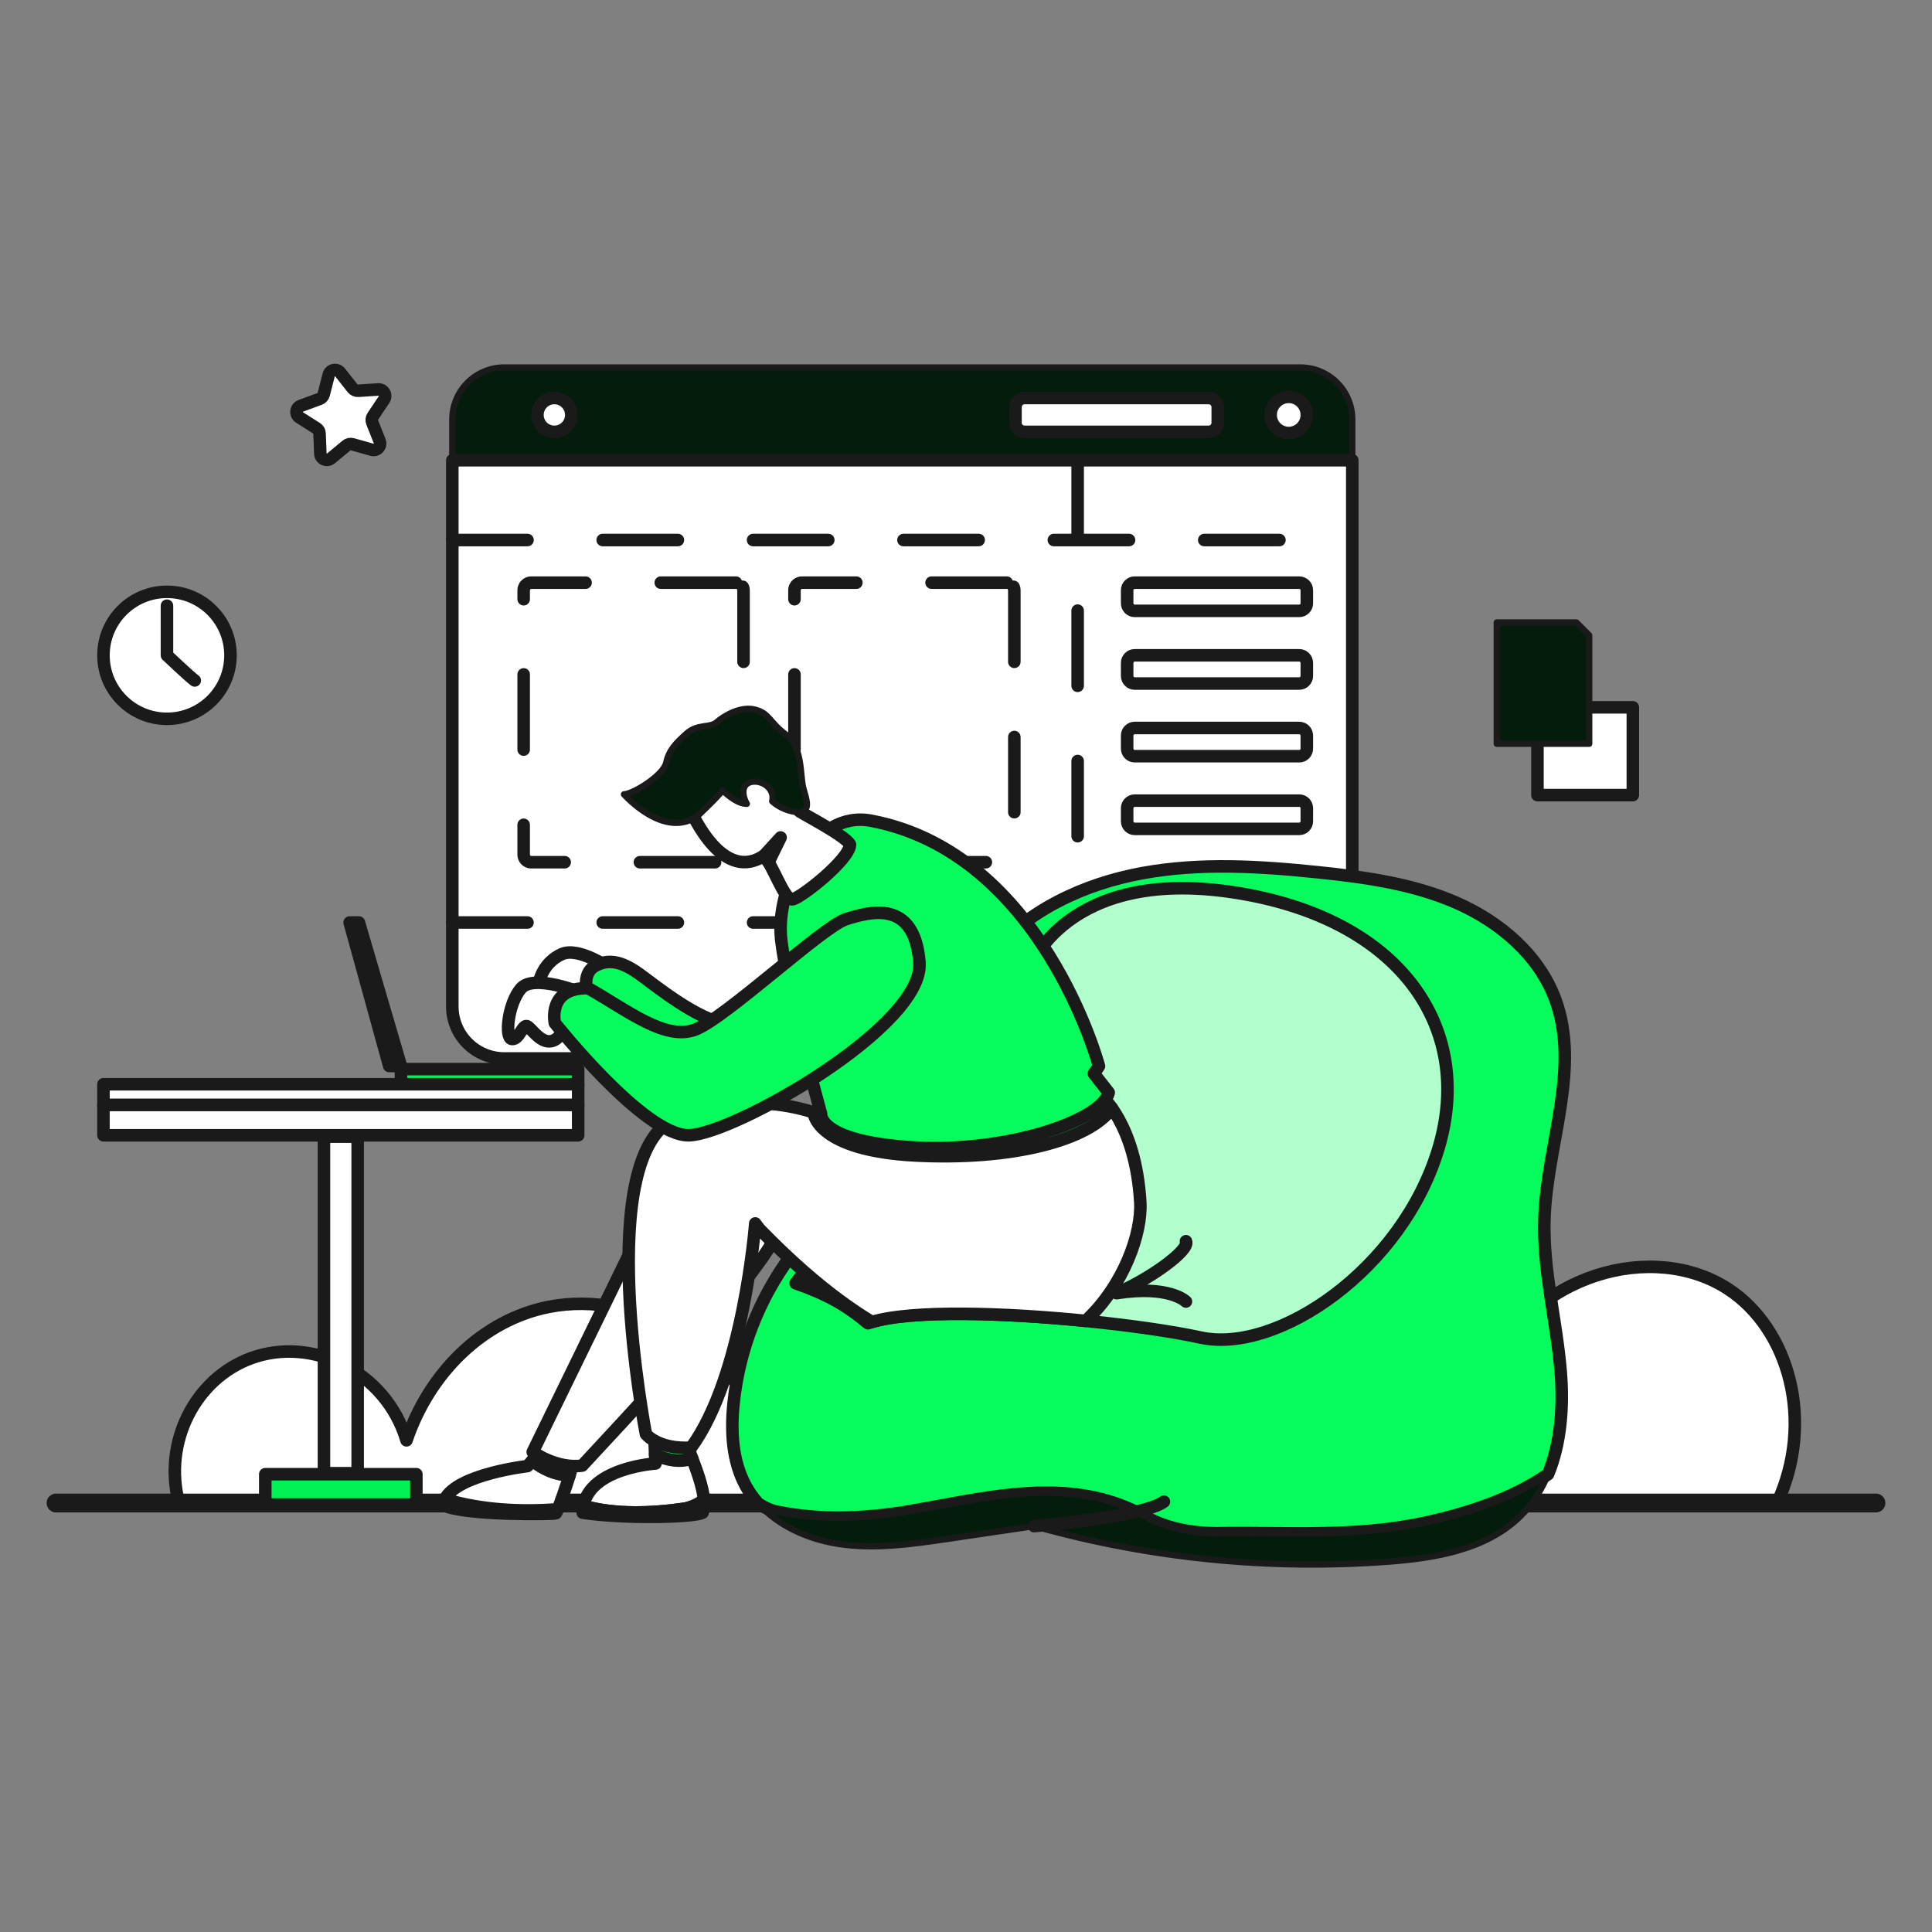 <svg width="574" height="574" viewBox="0 0 574 574" fill="none" xmlns="http://www.w3.org/2000/svg">
<rect x="0" y="0" width="574" height="574" fill="#808080" stroke="none"/>
<g clip-path="url(#clip0_268_226)">
<path d="M53.209 446.723H527.91C539.315 422.315 531.518 394.781 513.433 382.965C491.443 368.598 455.007 377.966 441.046 408.872L229.984 431.985C219.721 400.788 189.785 382.953 162.931 388.299C143.602 392.147 127.653 407.651 120.77 427.921C114.717 407.503 92.774 396.828 74.544 403.538C58.16 409.569 48.289 428.349 53.209 446.723Z" fill="white" stroke="#1A1A1A" stroke-width="3.724" stroke-linecap="round" stroke-linejoin="round"/>
<path d="M485.119 210.157H456.78V236.229H485.119V210.157Z" fill="white" stroke="#1A1A1A" stroke-width="3.724" stroke-linecap="round" stroke-linejoin="round"/>
<path d="M472.157 220.975H444.688V184.936H468.346L472.157 188.748V220.975Z" fill="#031C0C" stroke="#1A1A1A" stroke-width="1.862" stroke-linecap="round" stroke-linejoin="round"/>
<path d="M16.647 446.545H557.353" stroke="#1A1A1A" stroke-width="5.586" stroke-linecap="round" stroke-linejoin="round"/>
<path d="M401.765 124.608C401.765 120.514 400.139 116.588 397.244 113.693C394.349 110.798 390.423 109.172 386.329 109.172H149.819C147.792 109.172 145.784 109.571 143.912 110.347C142.039 111.122 140.337 112.259 138.904 113.693C137.47 115.126 136.333 116.828 135.557 118.701C134.782 120.574 134.382 122.581 134.382 124.608V136.737H401.765V124.608Z" fill="#031C0C" stroke="#1A1A1A" stroke-width="1.862" stroke-linecap="round" stroke-linejoin="round"/>
<path d="M359.094 118.245H304.405C302.913 118.245 301.703 119.455 301.703 120.947V125.605C301.703 127.097 302.913 128.306 304.405 128.306H359.094C360.586 128.306 361.795 127.097 361.795 125.605V120.947C361.795 119.455 360.586 118.245 359.094 118.245Z" fill="white" stroke="#1A1A1A" stroke-width="3.724" stroke-linecap="round" stroke-linejoin="round"/>
<path d="M382.883 128.651C385.852 128.651 388.258 126.244 388.258 123.276C388.258 120.307 385.852 117.901 382.883 117.901C379.914 117.901 377.508 120.307 377.508 123.276C377.508 126.244 379.914 128.651 382.883 128.651Z" fill="white" stroke="#1A1A1A" stroke-width="3.724" stroke-linecap="round" stroke-linejoin="round"/>
<path d="M164.704 128.307C167.482 128.307 169.735 126.054 169.735 123.276C169.735 120.497 167.482 118.245 164.704 118.245C161.926 118.245 159.673 120.497 159.673 123.276C159.673 126.054 161.926 128.307 164.704 128.307Z" fill="white" stroke="#1A1A1A" stroke-width="3.724" stroke-linecap="round" stroke-linejoin="round"/>
<path d="M134.382 136.737V299.038C134.382 301.065 134.782 303.072 135.557 304.945C136.333 306.818 137.47 308.519 138.904 309.953C140.337 311.386 142.039 312.523 143.912 313.299C145.784 314.075 147.792 314.474 149.819 314.474H386.329C388.356 314.474 390.363 314.075 392.236 313.299C394.109 312.523 395.81 311.386 397.244 309.953C398.677 308.519 399.814 306.818 400.59 304.945C401.366 303.072 401.765 301.065 401.765 299.038V136.737H134.382Z" fill="white" stroke="#1A1A1A" stroke-width="3.724" stroke-linecap="round" stroke-linejoin="round"/>
<path d="M134.382 160.443H401.765" stroke="#1A1A1A" stroke-width="3.724" stroke-linecap="round" stroke-linejoin="round" stroke-dasharray="22.34 22.34"/>
<path d="M134.382 274.079H401.765" stroke="#1A1A1A" stroke-width="3.724" stroke-linecap="round" stroke-linejoin="round" stroke-dasharray="22.34 22.34"/>
<path d="M320.172 136.737V314.474" stroke="#1A1A1A" stroke-width="3.724" stroke-linecap="round" stroke-linejoin="round" stroke-dasharray="22.34 22.34"/>
<path d="M386.008 173.107H337.13C335.887 173.107 334.88 174.115 334.88 175.358V179.239C334.88 180.481 335.887 181.489 337.13 181.489H386.008C387.25 181.489 388.258 180.481 388.258 179.239V175.358C388.258 174.115 387.25 173.107 386.008 173.107Z" fill="white" stroke="#1A1A1A" stroke-width="3.724" stroke-linecap="round" stroke-linejoin="round"/>
<path d="M218.656 173.107H157.834C156.591 173.107 155.583 174.115 155.583 175.358V253.915C155.583 255.158 156.591 256.166 157.834 256.166H218.656C219.899 256.166 220.907 255.158 220.907 253.915V175.358C220.907 174.115 219.899 173.107 218.656 173.107Z" stroke="#1A1A1A" stroke-width="3.724" stroke-linecap="round" stroke-linejoin="round" stroke-dasharray="22.34 22.34"/>
<path d="M299.109 173.107H238.287C237.044 173.107 236.037 174.115 236.037 175.358V253.915C236.037 255.158 237.044 256.166 238.287 256.166H299.109C300.352 256.166 301.36 255.158 301.36 253.915V175.358C301.36 174.115 300.352 173.107 299.109 173.107Z" stroke="#1A1A1A" stroke-width="3.724" stroke-linecap="round" stroke-linejoin="round" stroke-dasharray="22.34 22.34"/>
<path d="M386.008 194.696H337.13C335.887 194.696 334.88 195.704 334.88 196.947V200.827C334.88 202.07 335.887 203.078 337.13 203.078H386.008C387.25 203.078 388.258 202.07 388.258 200.827V196.947C388.258 195.704 387.25 194.696 386.008 194.696Z" fill="white" stroke="#1A1A1A" stroke-width="3.724" stroke-linecap="round" stroke-linejoin="round"/>
<path d="M386.008 216.285H337.13C335.887 216.285 334.88 217.293 334.88 218.536V222.416C334.88 223.659 335.887 224.667 337.13 224.667H386.008C387.25 224.667 388.258 223.659 388.258 222.416V218.536C388.258 217.293 387.25 216.285 386.008 216.285Z" fill="white" stroke="#1A1A1A" stroke-width="3.724" stroke-linecap="round" stroke-linejoin="round"/>
<path d="M386.008 237.874H337.13C335.887 237.874 334.88 238.882 334.88 240.124V244.005C334.88 245.248 335.887 246.256 337.13 246.256H386.008C387.25 246.256 388.258 245.248 388.258 244.005V240.124C388.258 238.882 387.25 237.874 386.008 237.874Z" fill="white" stroke="#1A1A1A" stroke-width="3.724" stroke-linecap="round" stroke-linejoin="round"/>
<path d="M463.709 407.728C462.486 392.475 458.36 377.429 458.854 362.135C459.564 340.132 469.71 317.513 462.068 296.867C457.199 283.71 445.614 273.888 432.772 268.242C419.93 262.597 405.807 260.633 391.855 259.177C374.387 257.354 356.626 256.244 339.353 259.417C322.079 262.59 305.15 270.44 293.932 283.953C281.314 299.151 277.205 319.673 276.084 339.395C275.377 351.832 276.497 356.967 276.552 363.939L234.879 373.226C225.484 385.952 219.646 400.95 217.966 416.678C217.072 425.171 217.51 434.155 221.651 441.624C222.643 443.407 223.827 445.077 225.182 446.603C226.838 447.798 228.717 448.649 230.707 449.106C243.177 451.6 254.934 451.244 267.404 449.462C291.632 445.543 317.284 437.705 340.087 450.531C346.5 454.094 353.982 455.519 361.464 455.519C382.129 455.163 402.793 456.944 423.814 452.313C425.239 451.956 427.021 451.6 428.446 451.244C439.58 448.413 450.714 444.381 459.942 437.987C463.76 428.714 464.522 417.88 463.709 407.728Z" fill="#06FC5C" stroke="#1A1A1A" stroke-width="3.724" stroke-linecap="round" stroke-linejoin="round"/>
<path d="M423.814 452.312C402.793 456.944 382.128 455.163 361.464 455.519C353.982 455.519 346.5 454.094 340.087 450.531C317.284 437.705 291.632 445.543 267.404 449.462C254.934 451.244 243.177 451.6 230.707 449.106C228.717 448.649 226.838 447.798 225.182 446.603C231.077 453.274 239.963 457.262 248.884 458.667C259.838 460.391 271.01 458.77 281.98 457.149C290.402 455.904 298.823 454.66 307.245 453.416C341.43 463.043 377.034 466.619 412.45 463.985C426.54 462.928 441.604 460.396 451.687 450.497C455.338 446.912 458.024 442.645 459.942 437.986C450.714 444.381 439.58 448.413 428.446 451.244C427.021 451.6 425.239 451.956 423.814 452.312Z" fill="#031C0C" stroke="#1A1A1A" stroke-width="1.862" stroke-linecap="round" stroke-linejoin="round"/>
<path d="M427.403 341.094C416.649 377.128 379.439 402.351 356.694 397.386C348.648 395.631 336.143 393.798 322.558 392.437C298.569 390.04 271.2 389.131 259.046 392.766C258.637 392.889 258.246 393.017 257.875 393.148C251.443 387.758 245.746 384.524 236.375 381.262L238.928 377.828L274.22 330.352L305.838 287.817C305.838 287.817 316.588 257.633 366.207 265.077C415.825 272.516 438.152 305.059 427.403 341.094Z" fill="#B0FFCC" stroke="#1A1A1A" stroke-width="3.724" stroke-linecap="round" stroke-linejoin="round"/>
<path d="M103.877 274.079L115.638 316.714H119.13L106.634 274.079H103.877Z" fill="#00F255" stroke="#1A1A1A" stroke-width="3.724" stroke-linecap="round" stroke-linejoin="round"/>
<path d="M171.779 317.632H119.129V322.135H171.779V317.632Z" fill="#00F255" stroke="#1A1A1A" stroke-width="3.724" stroke-linecap="round" stroke-linejoin="round"/>
<path d="M171.779 322.135H30.737V328.291H171.779V322.135Z" fill="white" stroke="#1A1A1A" stroke-width="3.724" stroke-linecap="round" stroke-linejoin="round"/>
<path d="M171.779 328.291H30.737V337.297H171.779V328.291Z" fill="white" stroke="#1A1A1A" stroke-width="3.724" stroke-linecap="round" stroke-linejoin="round"/>
<path d="M123.704 437.987H78.812V446.993H123.704V437.987Z" fill="#00F255" stroke="#1A1A1A" stroke-width="3.724" stroke-linecap="round" stroke-linejoin="round"/>
<path d="M106.267 337.698H96.249V437.692H106.267V337.698Z" fill="white" stroke="#1A1A1A" stroke-width="3.724" stroke-linecap="round" stroke-linejoin="round"/>
<path d="M132.16 445.421C131.885 445.961 131.704 446.543 131.626 447.143C137.828 450.313 164.566 449.9 165.118 449.624C165.217 449.574 165.433 449.134 165.721 448.435C154.429 449.201 143.16 448.687 132.16 445.421Z" fill="#00F255" stroke="#1A1A1A" stroke-width="3.724" stroke-linecap="round" stroke-linejoin="round"/>
<path d="M156.71 435.583C156.71 435.583 135.895 437.962 132.16 445.421C143.16 448.688 154.429 449.202 165.721 448.435C166.592 446.324 168.137 441.821 169.216 438.322C165.173 438.187 161.324 436.538 158.187 433.901C157.366 434.84 156.71 435.583 156.71 435.583Z" fill="white" stroke="#1A1A1A" stroke-width="3.724" stroke-linecap="round" stroke-linejoin="round"/>
<path d="M161.396 430.145C161.145 430.508 159.465 432.442 158.188 433.901C161.324 436.538 165.173 438.187 169.216 438.322C169.77 436.526 170.202 434.993 170.355 434.187C170.906 431.293 161.396 430.145 161.396 430.145Z" fill="#00F255" stroke="#1A1A1A" stroke-width="3.724" stroke-linecap="round" stroke-linejoin="round"/>
<path d="M197.598 350.711L158.272 431.385C158.272 431.385 165.439 436.53 172.973 435.428C181.243 426.423 230.955 374.049 231.918 363.391C232.882 352.732 197.598 350.711 197.598 350.711Z" fill="white" stroke="#1A1A1A" stroke-width="3.724" stroke-linecap="round" stroke-linejoin="round"/>
<path d="M205.651 433.315C204.817 431.12 204.17 429.434 204.191 428.812L204.26 426.814H194.406L194.636 432.145C198.138 433.952 202.21 434.542 205.651 433.315Z" fill="#00F255" stroke="#1A1A1A" stroke-width="3.724" stroke-linecap="round" stroke-linejoin="round"/>
<path d="M205.65 433.315C202.209 434.542 198.138 433.952 194.635 432.145L194.75 434.808C194.75 434.808 175.473 435.984 173.311 447.402C182.711 450.073 193.751 449.664 203.735 448.184C205.465 447.752 207.557 446.957 209.133 445.596C208.824 441.711 206.994 436.851 205.65 433.315Z" fill="white" stroke="#1A1A1A" stroke-width="3.724" stroke-linecap="round" stroke-linejoin="round"/>
<path d="M173.311 447.402C173.185 448.066 173.118 448.741 173.111 449.417C185.102 451.278 206.19 450.864 208.739 449.417C209.152 448.36 209.248 447.046 209.133 445.596C207.557 446.957 205.465 447.752 203.736 448.184C193.751 449.664 182.711 450.073 173.311 447.402Z" fill="#00F255" stroke="#1A1A1A" stroke-width="3.724" stroke-linecap="round" stroke-linejoin="round"/>
<path d="M322.558 392.437C298.569 390.04 271.2 389.131 259.046 392.766C252.72 388.941 246.015 384.019 238.927 377.828C234.631 374.077 230.196 369.847 225.622 365.137L224.384 363.483C224.384 363.483 220.939 408.782 205.317 430.1C195.395 430.649 191.903 426.055 191.903 426.055C191.903 426.055 175.547 342.072 201.272 331.968C227.002 321.86 247.767 332.885 247.767 332.885L274.219 330.352L326.924 325.306C326.924 325.306 337.399 333.573 338.779 357.141C339.317 366.367 333.942 381.827 322.558 392.437Z" fill="white" stroke="#1A1A1A" stroke-width="3.724" stroke-linecap="round" stroke-linejoin="round"/>
<path d="M241.818 330.953C241.818 330.953 242.982 341.775 271.791 343.291C300.601 344.807 323.586 338.774 330.378 329.26L325.134 323.972L246.849 330.953H241.818Z" fill="#00F255" stroke="#1A1A1A" stroke-width="3.724" stroke-linecap="round" stroke-linejoin="round"/>
<path d="M243.954 330.956C243.954 330.956 242.851 339.087 270.968 340.879C299.085 342.671 327.339 332.885 329.406 324.616L324.996 318.965L326.512 316.76C326.512 316.76 309.697 253.497 258.839 243.849C241.887 240.542 230.309 263.696 232.101 279.271C233.893 294.845 243.954 330.956 243.954 330.956Z" fill="#06FC5C" stroke="#1A1A1A" stroke-width="3.724" stroke-linecap="round" stroke-linejoin="round"/>
<path d="M181.243 287.747C181.243 287.747 171.94 281.2 166.909 283.475C161.878 285.749 159.811 290.71 159.811 294.57C159.811 298.429 169.114 299.462 169.114 299.462L175.11 300.22L181.243 287.747Z" fill="white" stroke="#1A1A1A" stroke-width="3.724" stroke-linecap="round" stroke-linejoin="round"/>
<path d="M175.041 296.223C174.834 296.223 172.216 289.47 176.902 286.92C181.588 284.37 185.929 286.507 189.995 289.401C194.061 292.295 207.223 303.178 216.113 304.249C216.113 304.249 214.873 311.66 203.157 310.695C191.442 309.73 175.041 296.223 175.041 296.223Z" fill="#06FC5C" stroke="#1A1A1A" stroke-width="3.724" stroke-linecap="round" stroke-linejoin="round"/>
<path d="M172.974 295.052C172.974 295.052 158.64 289.194 154.781 293.674C150.922 298.153 149.888 308.421 152.093 308.697C154.298 308.972 155.332 303.942 156.779 304.975C158.226 306.009 160.776 310.006 163.877 309.317C166.978 308.628 168.357 303.666 168.357 303.666L172.974 295.052Z" fill="white" stroke="#1A1A1A" stroke-width="3.724" stroke-linecap="round" stroke-linejoin="round"/>
<path d="M164.842 303.942C164.842 303.942 162.499 293.329 174.766 293.605C186.481 300.22 197.645 309.317 206.603 305.871C215.562 302.426 244.643 275.136 251.397 273.069C258.15 271.001 271.657 266.866 273.173 285.886C274.69 304.906 217.905 337.02 204.674 337.296C191.443 337.571 164.842 303.942 164.842 303.942Z" fill="#06FC5C" stroke="#1A1A1A" stroke-width="3.724" stroke-linecap="round" stroke-linejoin="round"/>
<path d="M237.384 240.909C237.384 240.909 230.769 226.943 223.418 225.197C216.067 223.451 204.398 239.164 204.398 239.164C204.765 239.715 213.127 260.664 225.164 255.243C225.788 254.912 226.372 254.591 226.917 254.28C229.55 256.695 233.004 267.611 235.455 267.188C237.99 266.77 252.453 255.335 252.545 250.925C251.259 248.26 237.292 241.185 237.384 240.909Z" fill="white" stroke="#1A1A1A" stroke-width="3.724" stroke-linecap="round" stroke-linejoin="round"/>
<path d="M228.331 256.166L231.918 248.812L226.917 254.28L228.331 256.166Z" fill="#00F255" stroke="#1A1A1A" stroke-width="3.724" stroke-linecap="round" stroke-linejoin="round"/>
<path d="M185.378 235.993C185.378 235.993 197.438 249.707 207.43 242.265C213.908 236.131 214.666 234.822 214.666 234.822C214.666 234.822 218.801 238.957 221.902 238.819C220.661 236.82 219.972 233.099 223.142 232.341C226.312 231.583 230.318 234.271 229.418 238.061C232.79 241.162 238.096 241.92 239.13 240.748C240.164 239.577 239.819 238.061 238.717 234.34C237.614 230.618 238.648 222.073 233.548 218.283C228.449 214.493 228.724 212.012 224.383 210.84C220.041 209.669 214.942 212.77 212.943 214.561C210.945 216.353 207.292 214.975 203.984 217.938C200.677 220.902 198.747 222.9 197.92 226.621C197.093 230.343 188.134 235.925 185.378 235.993Z" fill="#031C0C" stroke="#1A1A1A" stroke-width="1.862" stroke-linecap="round" stroke-linejoin="round"/>
<path d="M352.346 368.767C353.686 371.455 341.108 380.304 331.75 384.203C347.384 381.722 352.346 386.684 352.346 386.684" fill="#B0FFCC"/>
<path d="M352.346 368.767C353.686 371.455 341.108 380.304 331.75 384.203C347.384 381.722 352.346 386.684 352.346 386.684" stroke="#1A1A1A" stroke-width="3.724" stroke-linecap="round" stroke-linejoin="round"/>
<path d="M49.606 213.566C60.028 213.566 68.476 205.118 68.476 194.696C68.476 184.275 60.028 175.827 49.606 175.827C39.185 175.827 30.737 184.275 30.737 194.696C30.737 205.118 39.185 213.566 49.606 213.566Z" fill="white" stroke="#1A1A1A" stroke-width="3.724" stroke-linecap="round" stroke-linejoin="round"/>
<path d="M57.862 202.165C56.682 201.379 49.606 194.696 49.606 194.696V179.954M110.473 133.622L104.706 131.991C104.405 131.906 104.087 131.895 103.781 131.96C103.474 132.024 103.188 132.163 102.947 132.362L98.334 136.188C98.057 136.418 97.721 136.566 97.364 136.615C97.007 136.664 96.643 136.612 96.314 136.465C95.985 136.318 95.704 136.082 95.502 135.783C95.3 135.485 95.186 135.136 95.172 134.776L94.941 128.787C94.929 128.474 94.841 128.169 94.685 127.898C94.529 127.626 94.309 127.397 94.044 127.23L88.98 124.024C88.676 123.832 88.431 123.558 88.275 123.233C88.118 122.909 88.055 122.547 88.093 122.189C88.131 121.83 88.269 121.49 88.49 121.206C88.712 120.921 89.008 120.705 89.346 120.58L94.971 118.511C95.264 118.402 95.528 118.224 95.737 117.992C95.947 117.76 96.097 117.48 96.175 117.176L97.658 111.37C97.748 111.02 97.933 110.703 98.193 110.454C98.453 110.204 98.778 110.033 99.13 109.958C99.483 109.884 99.849 109.909 100.188 110.032C100.526 110.155 100.824 110.37 101.047 110.653L104.753 115.363C104.947 115.609 105.198 115.804 105.484 115.932C105.769 116.06 106.082 116.116 106.394 116.096L112.375 115.712C112.735 115.689 113.094 115.767 113.411 115.938C113.729 116.108 113.993 116.364 114.172 116.676C114.352 116.988 114.441 117.344 114.429 117.705C114.417 118.065 114.304 118.414 114.104 118.714L110.77 123.694C110.596 123.954 110.488 124.253 110.455 124.564C110.421 124.876 110.465 125.19 110.58 125.481L112.793 131.051C112.926 131.386 112.963 131.751 112.899 132.106C112.835 132.461 112.673 132.79 112.432 133.058C112.191 133.325 111.879 133.52 111.533 133.62C111.187 133.719 110.819 133.72 110.473 133.622Z" fill="white"/>
<path d="M57.862 202.165C56.682 201.379 49.606 194.696 49.606 194.696V179.954M110.473 133.622L104.706 131.991C104.405 131.906 104.087 131.895 103.781 131.96C103.474 132.024 103.188 132.163 102.947 132.362L98.334 136.188C98.057 136.418 97.721 136.566 97.364 136.615C97.007 136.664 96.643 136.612 96.314 136.465C95.985 136.318 95.704 136.082 95.502 135.783C95.3 135.485 95.186 135.136 95.172 134.776L94.941 128.787C94.929 128.474 94.841 128.169 94.685 127.898C94.529 127.626 94.309 127.397 94.044 127.23L88.98 124.024C88.676 123.832 88.431 123.558 88.275 123.233C88.118 122.909 88.055 122.547 88.093 122.189C88.131 121.83 88.269 121.49 88.49 121.206C88.712 120.921 89.008 120.705 89.346 120.58L94.971 118.511C95.264 118.402 95.528 118.224 95.737 117.992C95.947 117.76 96.097 117.48 96.175 117.176L97.658 111.37C97.748 111.02 97.933 110.703 98.193 110.454C98.453 110.204 98.778 110.033 99.13 109.958C99.483 109.884 99.849 109.909 100.188 110.032C100.526 110.155 100.824 110.37 101.047 110.653L104.753 115.363C104.947 115.609 105.198 115.804 105.484 115.932C105.769 116.06 106.082 116.116 106.394 116.096L112.375 115.712C112.735 115.689 113.094 115.767 113.411 115.938C113.729 116.108 113.993 116.364 114.172 116.676C114.352 116.988 114.441 117.344 114.429 117.705C114.417 118.065 114.304 118.414 114.104 118.714L110.77 123.694C110.596 123.954 110.488 124.253 110.455 124.564C110.421 124.876 110.465 125.19 110.58 125.481L112.793 131.051C112.926 131.386 112.963 131.751 112.899 132.106C112.835 132.461 112.673 132.79 112.432 133.058C112.191 133.325 111.879 133.52 111.533 133.62C111.187 133.719 110.819 133.72 110.473 133.622Z" stroke="#1A1A1A" stroke-width="3.724" stroke-linecap="round" stroke-linejoin="round"/>
<path d="M307.245 453.416C307.245 453.416 332.098 451.348 342.394 447.768C343.865 447.257 345.039 446.714 345.801 446.143" stroke="#1A1A1A" stroke-width="3.724" stroke-linecap="round" stroke-linejoin="round"/>
</g>
<defs>
<clipPath id="clip0_268_226">
<rect width="574" height="574" fill="white"/>
</clipPath>
</defs>
</svg>
